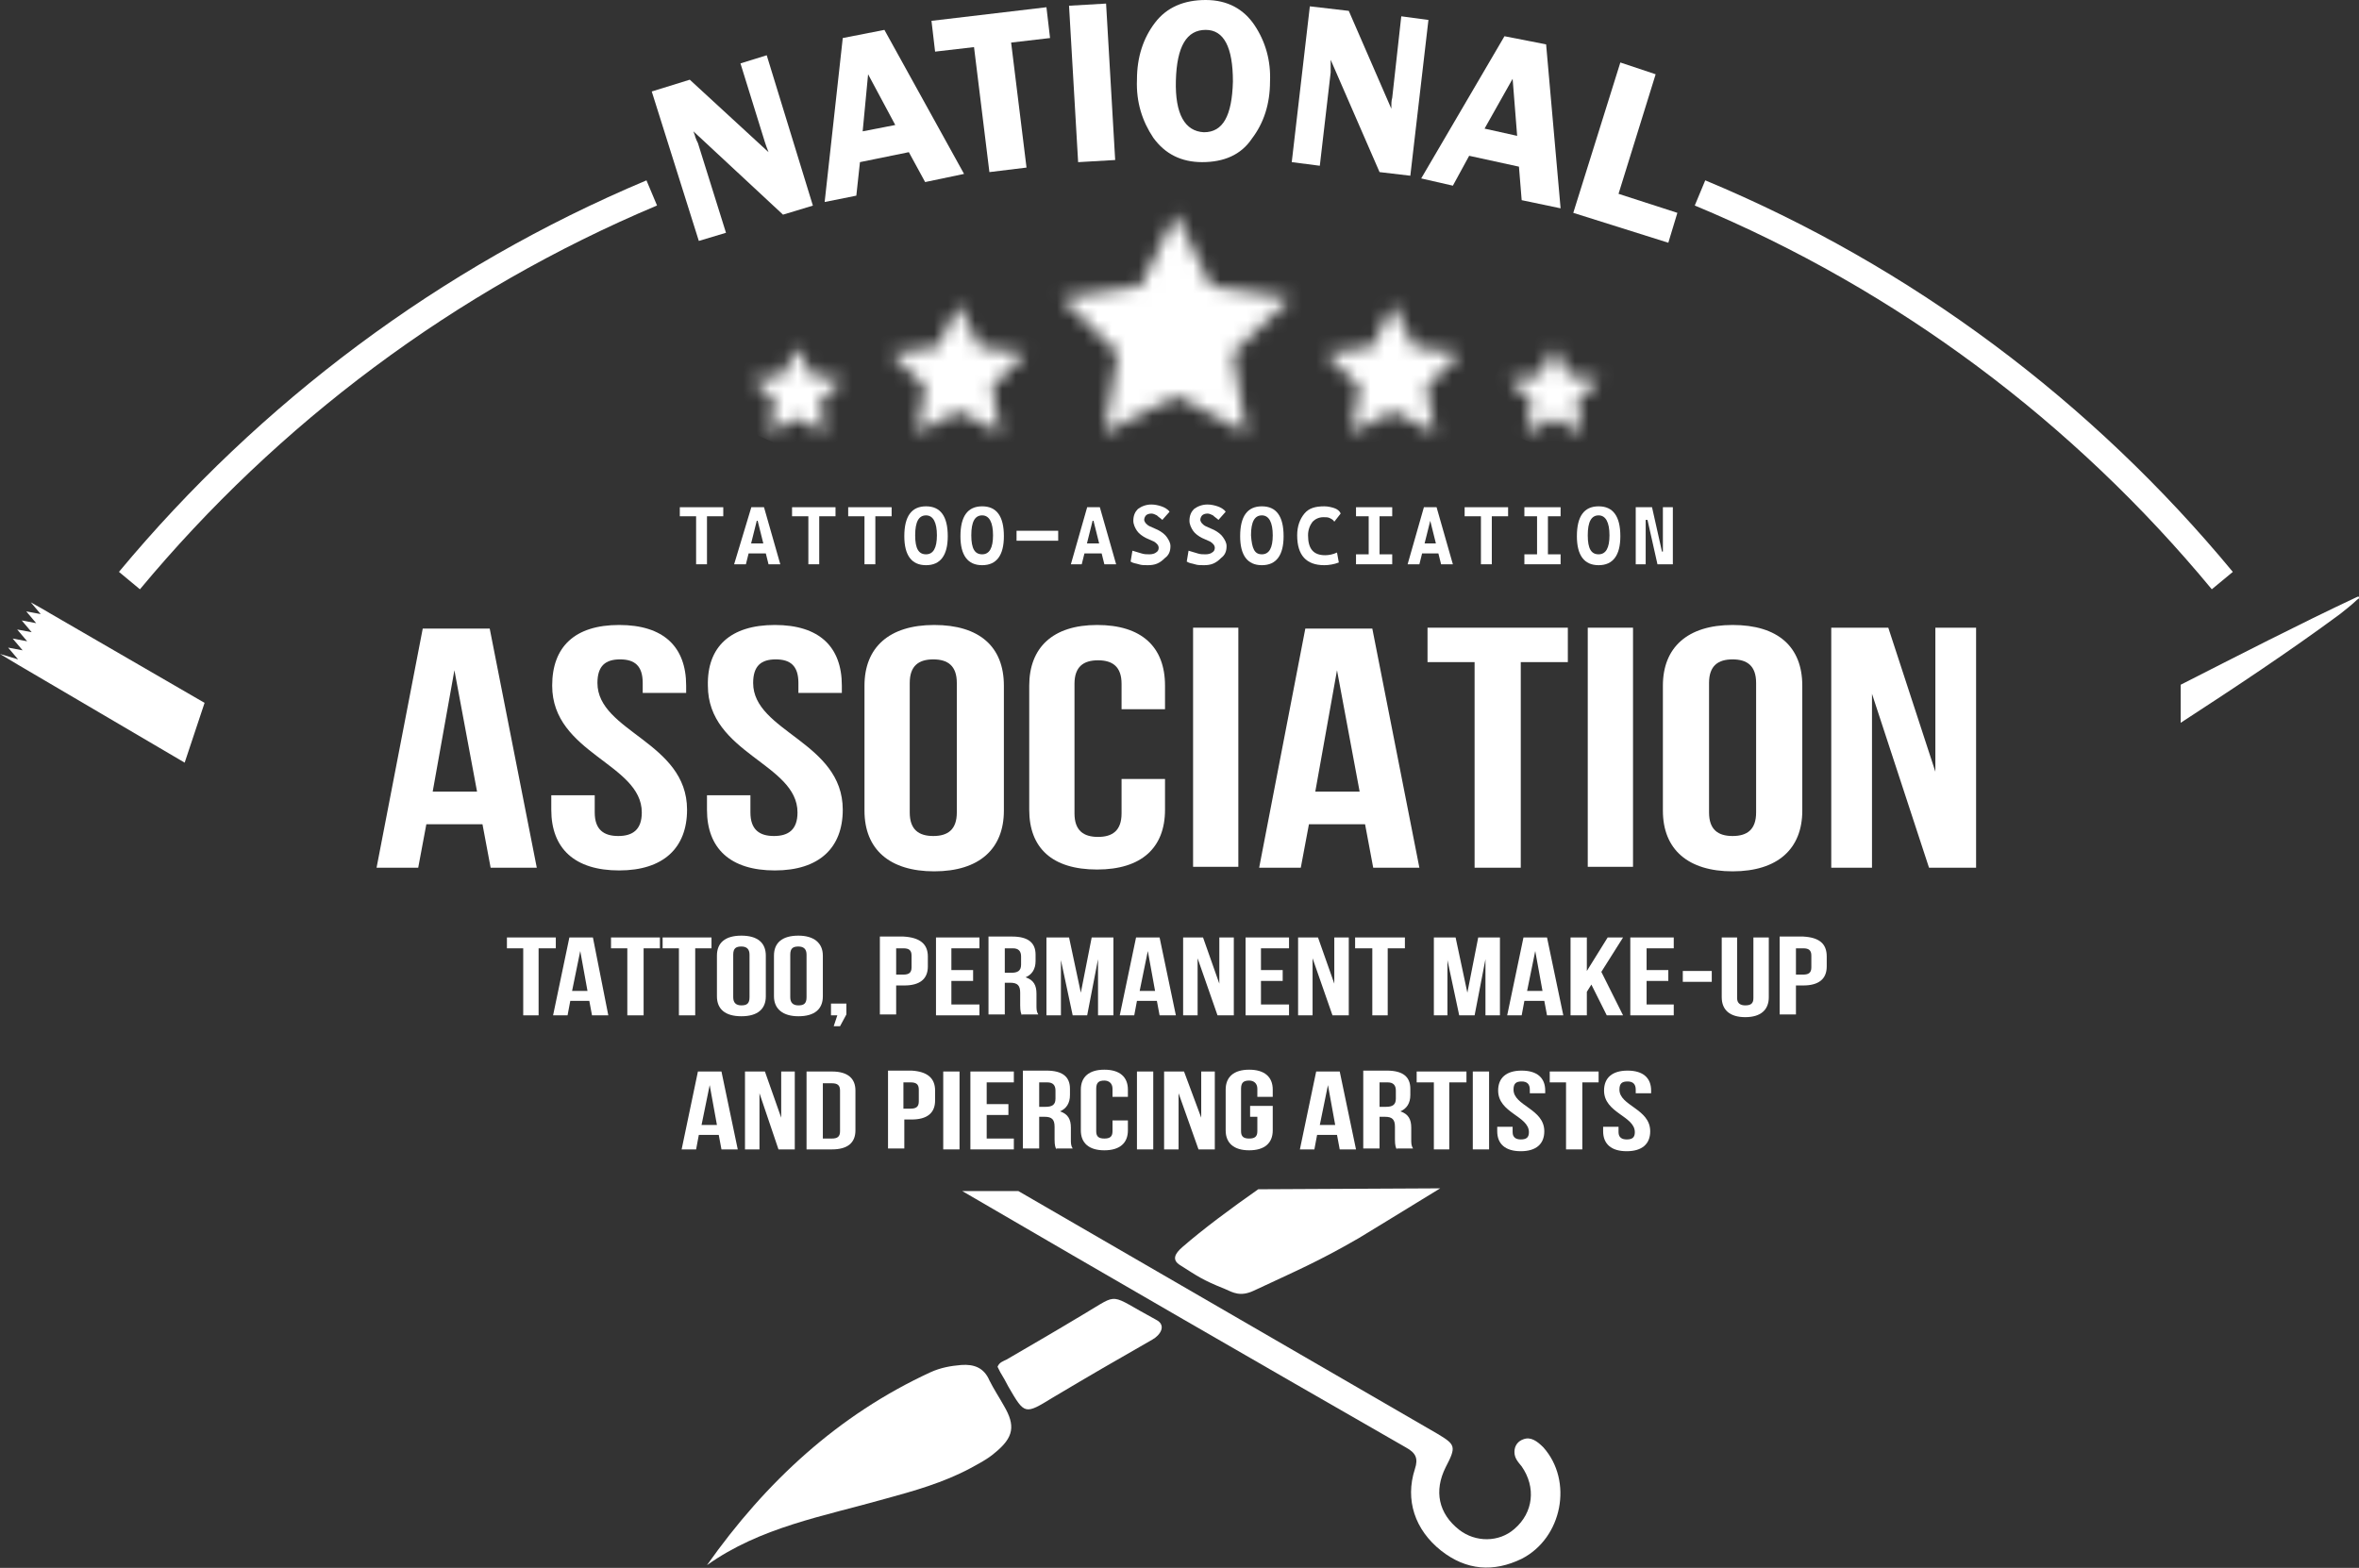 <svg width="173" height="115" viewBox="0 0 173 115" fill="none" xmlns="http://www.w3.org/2000/svg">
<rect x="0" y="0" width="173" height="115" fill="#333333" stroke="none"/>
<g id="logo  1" clip-path="url(#clip0_207_854)">
<g id="Group">
<g id="Group_2">
<g id="Clip path group">
<mask id="mask0_207_854" style="mask-type:luminance" maskUnits="userSpaceOnUse" x="77" y="15" width="18" height="17">
<g id="SVGID_00000024692046906824693840000005981941598311554688_">
<path id="Vector" d="M86.234 29.032L80.99 31.756L81.986 25.91L77.803 21.857L83.645 20.994L86.234 15.679L88.823 20.994L94.665 21.857L90.417 25.91L91.412 31.756L86.234 29.032Z" fill="white"/>
</g>
</mask>
<g mask="url(#mask0_207_854)">
<path id="Vector_2" d="M80.658 9.367L100.706 18.403L91.811 38.068L71.763 29.032L80.658 9.367Z" fill="white"/>
</g>
</g>
</g>
<g id="Group_3">
<g id="Clip path group_2">
<mask id="mask1_207_854" style="mask-type:luminance" maskUnits="userSpaceOnUse" x="65" y="22" width="11" height="10">
<g id="SVGID_00000018958797492089293780000015111465416448298679_">
<path id="Vector_3" d="M70.302 30.162L67.248 31.756L67.846 28.368L65.323 25.91L68.775 25.445L70.302 22.322L71.829 25.445L75.214 25.91L72.758 28.368L73.356 31.756L70.302 30.162Z" fill="white"/>
</g>
</mask>
<g mask="url(#mask1_207_854)">
<path id="Vector_4" d="M67.049 18.602L78.733 23.917L73.555 35.477L61.805 30.162L67.049 18.602Z" fill="white"/>
</g>
</g>
</g>
<g id="Group_4">
<g id="Clip path group_3">
<mask id="mask2_207_854" style="mask-type:luminance" maskUnits="userSpaceOnUse" x="97" y="22" width="11" height="10">
<g id="SVGID_00000150799001570110658280000011519973820359135935_">
<path id="Vector_5" d="M102.167 30.162L99.113 31.756L99.711 28.368L97.188 25.91L100.64 25.445L102.167 22.322L103.694 25.445L107.079 25.91L104.623 28.368L105.221 31.756L102.167 30.162Z" fill="white"/>
</g>
</mask>
<g mask="url(#mask2_207_854)">
<path id="Vector_6" d="M98.914 18.602L110.598 23.917L105.42 35.477L93.67 30.162L98.914 18.602Z" fill="white"/>
</g>
</g>
</g>
<g id="Group_5">
<g id="Clip path group_4">
<mask id="mask3_207_854" style="mask-type:luminance" maskUnits="userSpaceOnUse" x="55" y="25" width="7" height="7">
<g id="SVGID_00000034081525745213197160000016261983606127933586_">
<path id="Vector_7" d="M58.486 30.693L56.428 31.756L56.826 29.431L55.166 27.837L57.423 27.504L58.486 25.445L59.481 27.504L61.805 27.837L60.145 29.431L60.477 31.756L58.486 30.693Z" fill="white"/>
</g>
</mask>
<g mask="url(#mask3_207_854)">
<path id="Vector_8" d="M56.295 22.92L64.128 26.508L60.676 34.214L52.776 30.693L56.295 22.92Z" fill="white"/>
</g>
</g>
</g>
<g id="Group_6">
<g id="Clip path group_5">
<mask id="mask4_207_854" style="mask-type:luminance" maskUnits="userSpaceOnUse" x="110" y="25" width="8" height="7">
<g id="SVGID_00000126306791345584418360000013623544968316988292_">
<path id="Vector_9" d="M113.984 30.693L111.926 31.756L112.324 29.431L110.664 27.837L112.988 27.504L113.984 25.445L114.979 27.504L117.303 27.837L115.643 29.431L116.042 31.756L113.984 30.693Z" fill="white"/>
</g>
</mask>
<g mask="url(#mask4_207_854)">
<path id="Vector_10" d="M111.793 22.92L119.693 26.508L116.174 34.214L108.274 30.693L111.793 22.92Z" fill="white"/>
</g>
</g>
</g>
<path id="Vector_11" d="M51.847 114.801C55.764 112.01 60.411 111.213 64.858 109.951C67.049 109.353 69.174 108.755 71.165 107.692C71.763 107.36 72.426 107.028 72.957 106.563C74.352 105.433 74.484 104.57 73.621 103.108C73.289 102.51 72.891 101.912 72.559 101.248C72.161 100.318 71.431 100.052 70.501 100.118C69.705 100.185 68.974 100.318 68.244 100.65C61.473 103.772 56.162 108.689 51.847 114.801Z" fill="white"/>
<path id="Vector_12" d="M73.156 100.251C73.223 100.384 73.289 100.517 73.356 100.65C73.555 100.982 73.754 101.314 73.953 101.713C75.148 103.772 75.148 103.772 77.206 102.51C79.994 100.849 81.72 99.853 84.508 98.258C85.106 97.926 85.57 97.195 84.774 96.797C81.189 94.87 82.185 94.803 79.463 96.398C76.808 97.992 76.542 98.125 73.82 99.72C73.555 99.853 73.289 99.919 73.156 100.251Z" fill="white"/>
<path id="Vector_13" d="M111.726 105.566C111.328 105.699 111.063 106.031 111.063 106.496C111.063 106.961 111.328 107.227 111.594 107.559C112.656 109.087 112.457 110.947 111.063 112.143C109.934 113.14 108.208 113.14 107.013 112.21C105.486 111.014 105.154 109.353 106.017 107.626C106.814 106.098 106.748 105.965 105.42 105.168C95.197 99.255 84.907 93.276 74.683 87.363H70.568C81.388 93.674 92.209 99.919 103.096 106.164C103.827 106.563 104.026 106.961 103.76 107.759C103.03 110.017 103.76 112.21 105.685 113.738C107.544 115.199 109.536 115.332 111.594 114.336C114.581 112.808 115.378 108.622 113.187 106.164C112.722 105.699 112.258 105.367 111.726 105.566Z" fill="white"/>
<path id="Vector_14" d="M92.275 87.23C90.284 88.625 88.226 90.153 86.699 91.482C86.168 91.947 85.903 92.412 86.566 92.811C87.828 93.608 88.16 93.874 89.819 94.538C90.417 94.803 90.948 95.136 91.944 94.671C95.064 93.209 96.657 92.545 99.644 90.817C100.175 90.485 102.499 89.09 105.619 87.163L92.275 87.23Z" fill="white"/>
<path id="Vector_15" d="M172.867 43.781C168.486 45.841 164.237 48.033 159.922 50.225V53.016C163.905 50.425 167.822 47.834 171.606 45.043C171.938 44.778 172.535 44.313 172.867 43.98C173.133 43.847 173 43.715 172.867 43.781Z" fill="white"/>
<path id="Vector_16" d="M3.651 44.977L3.319 44.778L2.257 44.18L2.987 45.043L1.925 44.844L2.655 45.708L1.593 45.508L2.323 46.372L1.261 46.173L1.992 47.036L0.929 46.837L1.66 47.701L0.597 47.502L1.328 48.365L0 47.967L1.328 48.764C5.377 51.155 9.493 53.547 13.543 55.939L15.003 51.554C11.219 49.362 7.435 47.169 3.651 44.977Z" fill="white"/>
<path id="Vector_17" d="M39.366 63.645H35.981L35.383 60.456H31.267L30.67 63.645H27.616L31.002 46.106H35.914L39.366 63.645ZM31.732 58.065H34.985L33.325 49.162L31.732 58.065Z" fill="white"/>
<path id="Vector_18" d="M45.408 45.841C48.66 45.841 50.32 47.435 50.32 50.292V50.823H47.134V50.093C47.134 48.83 46.536 48.365 45.474 48.365C44.412 48.365 43.814 48.83 43.814 50.093C43.814 53.68 50.386 54.411 50.386 59.393C50.386 62.184 48.66 63.845 45.408 63.845C42.155 63.845 40.429 62.25 40.429 59.393V58.331H43.615V59.593C43.615 60.855 44.279 61.32 45.341 61.32C46.403 61.32 47.067 60.855 47.067 59.593C47.067 56.005 40.495 55.274 40.495 50.292C40.495 47.435 42.155 45.841 45.408 45.841Z" fill="white"/>
<path id="Vector_19" d="M56.826 45.841C60.079 45.841 61.738 47.435 61.738 50.292V50.823H58.552V50.093C58.552 48.83 57.954 48.365 56.892 48.365C55.83 48.365 55.233 48.83 55.233 50.093C55.233 53.68 61.805 54.411 61.805 59.393C61.805 62.184 60.079 63.845 56.826 63.845C53.573 63.845 51.847 62.25 51.847 59.393V58.331H55.033V59.593C55.033 60.855 55.697 61.32 56.759 61.32C57.822 61.32 58.486 60.855 58.486 59.593C58.486 56.005 51.913 55.274 51.913 50.292C51.847 47.435 53.573 45.841 56.826 45.841Z" fill="white"/>
<path id="Vector_20" d="M63.398 50.292C63.398 47.502 65.19 45.841 68.51 45.841C71.829 45.841 73.621 47.435 73.621 50.292V59.46C73.621 62.25 71.829 63.911 68.51 63.911C65.257 63.911 63.398 62.317 63.398 59.46V50.292ZM66.717 59.593C66.717 60.855 67.381 61.32 68.443 61.32C69.505 61.32 70.169 60.855 70.169 59.593V50.093C70.169 48.83 69.505 48.365 68.443 48.365C67.381 48.365 66.717 48.83 66.717 50.093V59.593Z" fill="white"/>
<path id="Vector_21" d="M85.438 57.068V59.393C85.438 62.184 83.712 63.778 80.459 63.778C77.14 63.778 75.48 62.184 75.48 59.393V50.292C75.48 47.502 77.206 45.841 80.459 45.841C83.712 45.841 85.438 47.435 85.438 50.292V52.019H82.251V50.159C82.251 48.897 81.587 48.432 80.525 48.432C79.463 48.432 78.799 48.897 78.799 50.159V59.659C78.799 60.922 79.463 61.386 80.525 61.386C81.587 61.386 82.251 60.922 82.251 59.659V57.135H85.438V57.068Z" fill="white"/>
<path id="Vector_22" d="M90.815 46.04H87.496V63.579H90.815V46.04Z" fill="white"/>
<path id="Vector_23" d="M104.092 63.645H100.706L100.109 60.456H95.993L95.395 63.645H92.342L95.727 46.106H100.64L104.092 63.645ZM96.458 58.065H99.711L98.051 49.162L96.458 58.065Z" fill="white"/>
<path id="Vector_24" d="M104.689 46.04H114.979V48.565H111.527V63.645H108.141V48.565H104.689V46.04Z" fill="white"/>
<path id="Vector_25" d="M119.759 46.04H116.44V63.579H119.759V46.04Z" fill="white"/>
<path id="Vector_26" d="M121.95 50.292C121.95 47.502 123.742 45.841 127.061 45.841C130.381 45.841 132.173 47.435 132.173 50.292V59.46C132.173 62.25 130.381 63.911 127.061 63.911C123.808 63.911 121.95 62.317 121.95 59.46V50.292ZM125.335 59.593C125.335 60.855 125.999 61.32 127.061 61.32C128.124 61.32 128.787 60.855 128.787 59.593V50.093C128.787 48.83 128.124 48.365 127.061 48.365C125.999 48.365 125.335 48.83 125.335 50.093V59.593Z" fill="white"/>
<path id="Vector_27" d="M137.285 50.89V63.645H134.297V46.04H138.48L141.932 56.603V46.04H144.919V63.645H141.467L137.285 50.89Z" fill="white"/>
<path id="Vector_28" d="M37.176 68.761H40.761V69.558H39.499V74.474H38.371V69.558H37.176V68.761Z" fill="white"/>
<path id="Vector_29" d="M44.611 74.474H43.416L43.217 73.411H41.823L41.623 74.474H40.561L41.756 68.761H43.482L44.611 74.474ZM41.955 72.681H43.084L42.553 69.757L41.955 72.681Z" fill="white"/>
<path id="Vector_30" d="M44.81 68.761H48.395V69.558H47.2V74.474H46.005V69.558H44.81V68.761Z" fill="white"/>
<path id="Vector_31" d="M48.594 68.761H52.179V69.558H50.984V74.474H49.789V69.558H48.594V68.761Z" fill="white"/>
<path id="Vector_32" d="M52.577 70.09C52.577 69.159 53.175 68.628 54.37 68.628C55.565 68.628 56.162 69.159 56.162 70.09V73.079C56.162 74.009 55.565 74.541 54.37 74.541C53.175 74.541 52.577 74.009 52.577 73.079V70.09ZM53.772 73.145C53.772 73.544 53.971 73.743 54.37 73.743C54.768 73.743 54.967 73.611 54.967 73.145V70.023C54.967 69.624 54.768 69.425 54.37 69.425C53.971 69.425 53.772 69.558 53.772 70.023V73.145Z" fill="white"/>
<path id="Vector_33" d="M56.76 70.09C56.76 69.159 57.357 68.628 58.552 68.628C59.681 68.628 60.344 69.159 60.344 70.09V73.079C60.344 74.009 59.747 74.541 58.552 74.541C57.423 74.541 56.76 74.009 56.76 73.079V70.09ZM57.955 73.145C57.955 73.544 58.154 73.743 58.552 73.743C58.95 73.743 59.149 73.611 59.149 73.145V70.023C59.149 69.624 58.95 69.425 58.552 69.425C58.154 69.425 57.955 69.558 57.955 70.023V73.145Z" fill="white"/>
<path id="Vector_34" d="M60.942 74.474V73.611H62.07V74.408L61.605 75.272H61.141L61.406 74.474H60.942Z" fill="white"/>
<path id="Vector_35" d="M68.045 70.156V70.887C68.045 71.817 67.447 72.282 66.319 72.282H65.721V74.408H64.526V68.694H66.252C67.447 68.761 68.045 69.226 68.045 70.156ZM65.721 69.558V71.485H66.252C66.651 71.485 66.85 71.352 66.85 70.953V70.09C66.85 69.691 66.651 69.558 66.252 69.558H65.721Z" fill="white"/>
<path id="Vector_36" d="M69.771 71.153H71.364V71.95H69.771V73.677H71.829V74.474H68.642V68.761H71.829V69.558H69.771V71.153Z" fill="white"/>
<path id="Vector_37" d="M74.949 74.474C74.882 74.341 74.816 74.209 74.816 73.743V72.813C74.816 72.282 74.617 72.082 74.086 72.082H73.688V74.408H72.493V68.694H74.219C75.414 68.694 75.945 69.159 75.945 70.023V70.488C75.945 71.086 75.679 71.485 75.215 71.684C75.812 71.883 76.011 72.282 76.011 72.88V73.743C76.011 74.009 76.011 74.209 76.144 74.408H74.949V74.474ZM73.688 69.558V71.352H74.152C74.617 71.352 74.882 71.219 74.882 70.754V70.156C74.882 69.757 74.683 69.558 74.285 69.558H73.688Z" fill="white"/>
<path id="Vector_38" d="M79.264 72.813L80.061 68.761H81.654V74.474H80.525V70.355L79.729 74.474H78.667L77.804 70.422V74.474H76.742V68.761H78.401L79.264 72.813Z" fill="white"/>
<path id="Vector_39" d="M86.234 74.474H85.04L84.841 73.411H83.38L83.181 74.474H82.119L83.314 68.761H85.04L86.234 74.474ZM83.579 72.681H84.708L84.177 69.757L83.579 72.681Z" fill="white"/>
<path id="Vector_40" d="M87.828 70.289V74.474H86.766V68.761H88.226L89.421 72.149V68.761H90.483V74.474H89.288L87.828 70.289Z" fill="white"/>
<path id="Vector_41" d="M92.475 71.153H94.068V71.95H92.475V73.677H94.533V74.474H91.346V68.761H94.533V69.558H92.475V71.153Z" fill="white"/>
<path id="Vector_42" d="M96.259 70.289V74.474H95.197V68.761H96.657L97.852 72.149V68.761H98.914V74.474H97.719L96.259 70.289Z" fill="white"/>
<path id="Vector_43" d="M99.379 68.761H103.03V69.558H101.769V74.474H100.64V69.558H99.379V68.761Z" fill="white"/>
<path id="Vector_44" d="M107.611 72.813L108.407 68.761H110V74.474H108.938V70.355L108.142 74.474H107.013L106.15 70.422V74.474H105.154V68.761H106.748L107.611 72.813Z" fill="white"/>
<path id="Vector_45" d="M114.647 74.474H113.452L113.253 73.411H111.793L111.594 74.474H110.531L111.726 68.761H113.452L114.647 74.474ZM111.992 72.681H113.121L112.589 69.757L111.992 72.681Z" fill="white"/>
<path id="Vector_46" d="M116.705 72.216L116.373 72.747V74.474H115.178V68.761H116.373V71.219L117.9 68.761H119.029L117.436 71.285L119.029 74.474H117.834L116.705 72.216Z" fill="white"/>
<path id="Vector_47" d="M120.755 71.153H122.348V71.95H120.755V73.677H122.746V74.474H119.56V68.761H122.746V69.558H120.755V71.153Z" fill="white"/>
<path id="Vector_48" d="M125.534 71.219H123.41V72.016H125.534V71.219Z" fill="white"/>
<path id="Vector_49" d="M127.393 68.761V73.212C127.393 73.611 127.659 73.743 127.991 73.743C128.389 73.743 128.588 73.611 128.588 73.212V68.761H129.717V73.146C129.717 74.076 129.119 74.607 127.991 74.607C126.862 74.607 126.265 74.076 126.265 73.146V68.761H127.393Z" fill="white"/>
<path id="Vector_50" d="M133.965 70.156V70.887C133.965 71.817 133.368 72.282 132.239 72.282H131.708V74.408H130.513V68.694H132.239C133.434 68.761 133.965 69.226 133.965 70.156ZM131.708 69.558V71.485H132.239C132.638 71.485 132.837 71.352 132.837 70.953V70.09C132.837 69.691 132.638 69.558 132.239 69.558H131.708Z" fill="white"/>
<path id="Vector_51" d="M54.104 84.307H52.909L52.71 83.244H51.249L51.05 84.307H49.988L51.183 78.593H52.909L54.104 84.307ZM51.449 82.513H52.577L52.046 79.59L51.449 82.513Z" fill="white"/>
<path id="Vector_52" d="M55.697 80.188V84.307H54.635V78.593H56.096L57.29 81.981V78.593H58.286V84.307H57.091L55.697 80.188Z" fill="white"/>
<path id="Vector_53" d="M59.149 78.593H61.008C62.203 78.593 62.734 79.125 62.734 79.988V82.912C62.734 83.842 62.136 84.307 61.008 84.307H59.149V78.593ZM60.344 79.391V83.51H61.008C61.406 83.51 61.605 83.377 61.605 82.978V79.988C61.605 79.59 61.406 79.457 61.008 79.457H60.344V79.391Z" fill="white"/>
<path id="Vector_54" d="M68.576 79.988V80.719C68.576 81.649 67.979 82.114 66.85 82.114H66.319V84.24H65.124V78.527H66.85C67.979 78.593 68.576 79.058 68.576 79.988ZM66.253 79.391V81.317H66.784C67.182 81.317 67.381 81.184 67.381 80.786V79.922C67.381 79.523 67.182 79.391 66.784 79.391H66.253Z" fill="white"/>
<path id="Vector_55" d="M70.368 78.593H69.173V84.307H70.368V78.593Z" fill="white"/>
<path id="Vector_56" d="M72.36 80.985H73.953V81.782H72.36V83.51H74.352V84.307H71.165V78.593H74.352V79.391H72.36V80.985Z" fill="white"/>
<path id="Vector_57" d="M77.472 84.307C77.405 84.174 77.339 84.041 77.339 83.576V82.646C77.339 82.114 77.14 81.915 76.609 81.915H76.21V84.24H75.015V78.527H76.741C77.936 78.527 78.467 78.992 78.467 79.856V80.321C78.467 80.918 78.202 81.317 77.737 81.516C78.335 81.716 78.534 82.114 78.534 82.712V83.576C78.534 83.842 78.534 84.041 78.667 84.24H77.472V84.307ZM76.21 79.391V81.184H76.675C77.14 81.184 77.405 81.051 77.405 80.586V79.988C77.405 79.59 77.206 79.391 76.808 79.391H76.21Z" fill="white"/>
<path id="Vector_58" d="M82.716 82.181V82.912C82.716 83.842 82.118 84.373 80.99 84.373C79.861 84.373 79.264 83.842 79.264 82.912V79.922C79.264 78.992 79.861 78.46 80.99 78.46C82.118 78.46 82.716 78.992 82.716 79.922V80.454H81.587V79.856C81.587 79.457 81.322 79.258 80.99 79.258C80.592 79.258 80.392 79.391 80.392 79.856V82.978C80.392 83.377 80.592 83.51 80.99 83.51C81.388 83.51 81.587 83.377 81.587 82.978V82.181H82.716Z" fill="white"/>
<path id="Vector_59" d="M84.575 78.593H83.38V84.307H84.575V78.593Z" fill="white"/>
<path id="Vector_60" d="M86.433 80.188V84.307H85.371V78.593H86.832L88.093 81.981V78.593H89.089V84.307H87.894L86.433 80.188Z" fill="white"/>
<path id="Vector_61" d="M91.678 81.118H93.338V82.912C93.338 83.842 92.74 84.373 91.612 84.373C90.483 84.373 89.886 83.842 89.886 82.912V79.922C89.886 78.992 90.483 78.46 91.612 78.46C92.74 78.46 93.338 78.992 93.338 79.922V80.454H92.209V79.856C92.209 79.457 91.944 79.258 91.612 79.258C91.213 79.258 91.014 79.391 91.014 79.856V82.978C91.014 83.377 91.213 83.51 91.612 83.51C92.01 83.51 92.209 83.377 92.209 82.978V81.915H91.678V81.118Z" fill="white"/>
<path id="Vector_62" d="M99.445 84.307H98.25L98.051 83.244H96.591L96.391 84.307H95.329L96.524 78.593H98.25L99.445 84.307ZM96.79 82.513H97.918L97.387 79.59L96.79 82.513Z" fill="white"/>
<path id="Vector_63" d="M102.433 84.307C102.366 84.174 102.3 84.041 102.3 83.576V82.646C102.3 82.114 102.101 81.915 101.57 81.915H101.171V84.24H99.976V78.527H101.702C102.897 78.527 103.428 78.992 103.428 79.856V80.321C103.428 80.918 103.163 81.317 102.698 81.516C103.296 81.716 103.495 82.114 103.495 82.712V83.576C103.495 83.842 103.495 84.041 103.628 84.24H102.433V84.307ZM101.171 79.391V81.184H101.636C102.101 81.184 102.366 81.051 102.366 80.586V79.988C102.366 79.59 102.167 79.391 101.769 79.391H101.171Z" fill="white"/>
<path id="Vector_64" d="M103.893 78.593H107.544V79.391H106.283V84.307H105.154V79.391H103.893V78.593Z" fill="white"/>
<path id="Vector_65" d="M109.204 78.593H108.009V84.307H109.204V78.593Z" fill="white"/>
<path id="Vector_66" d="M111.594 78.527C112.722 78.527 113.32 79.058 113.32 79.988V80.188H112.191V79.922C112.191 79.523 111.992 79.324 111.594 79.324C111.195 79.324 110.996 79.457 110.996 79.922C110.996 81.118 113.253 81.317 113.253 82.978C113.253 83.908 112.656 84.44 111.527 84.44C110.399 84.44 109.801 83.908 109.801 82.978V82.646H110.93V83.044C110.93 83.443 111.195 83.576 111.527 83.576C111.926 83.576 112.125 83.443 112.125 83.044C112.125 81.849 109.868 81.649 109.868 79.988C109.868 79.058 110.465 78.527 111.594 78.527Z" fill="white"/>
<path id="Vector_67" d="M113.652 78.593H117.236V79.391H116.041V84.307H114.847V79.391H113.652V78.593Z" fill="white"/>
<path id="Vector_68" d="M119.361 78.527C120.489 78.527 121.087 79.058 121.087 79.988V80.188H119.958V79.922C119.958 79.523 119.759 79.324 119.361 79.324C118.962 79.324 118.763 79.457 118.763 79.922C118.763 81.118 121.02 81.317 121.02 82.978C121.02 83.908 120.423 84.44 119.294 84.44C118.166 84.44 117.568 83.908 117.568 82.978V82.646H118.697V83.044C118.697 83.443 118.962 83.576 119.294 83.576C119.693 83.576 119.892 83.443 119.892 83.044C119.892 81.849 117.635 81.649 117.635 79.988C117.635 79.058 118.232 78.527 119.361 78.527Z" fill="white"/>
<path id="Vector_69" d="M49.855 37.204H53.042V37.868H49.855V37.204ZM51.05 37.204H51.847V41.389H51.05V37.204Z" fill="white"/>
<path id="Vector_70" d="M53.838 41.389L55.1 37.204H56.029L57.224 41.389H56.361L55.564 38.2H55.498L54.701 41.389H53.838ZM54.436 39.861H56.56V40.592H54.436V39.861Z" fill="white"/>
<path id="Vector_71" d="M58.087 37.204H61.274V37.868H58.087V37.204ZM59.282 37.204H60.079V41.389H59.282V37.204Z" fill="white"/>
<path id="Vector_72" d="M62.203 37.204H65.389V37.868H62.203V37.204ZM63.398 37.204H64.194V41.389H63.398V37.204Z" fill="white"/>
<path id="Vector_73" d="M67.912 41.456C66.85 41.456 66.319 40.725 66.319 39.33C66.319 37.868 66.85 37.138 67.912 37.138C68.974 37.138 69.505 37.868 69.505 39.33C69.505 40.725 68.974 41.456 67.912 41.456ZM67.912 40.658C68.443 40.658 68.709 40.194 68.709 39.263C68.709 38.333 68.443 37.802 67.912 37.802C67.381 37.802 67.115 38.267 67.115 39.263C67.115 40.26 67.381 40.658 67.912 40.658Z" fill="white"/>
<path id="Vector_74" d="M72.028 41.456C70.966 41.456 70.435 40.725 70.435 39.33C70.435 37.868 70.966 37.138 72.028 37.138C73.09 37.138 73.621 37.868 73.621 39.33C73.621 40.725 73.09 41.456 72.028 41.456ZM72.028 40.658C72.559 40.658 72.825 40.194 72.825 39.263C72.825 38.333 72.559 37.802 72.028 37.802C71.497 37.802 71.231 38.267 71.231 39.263C71.231 40.26 71.497 40.658 72.028 40.658Z" fill="white"/>
<path id="Vector_75" d="M77.604 38.931H74.55V39.662H77.604V38.931Z" fill="white"/>
<path id="Vector_76" d="M78.534 41.389L79.729 37.204H80.658L81.853 41.389H80.99L80.193 38.2H80.127L79.33 41.389H78.534ZM79.131 39.861H81.255V40.592H79.131V39.861Z" fill="white"/>
<path id="Vector_77" d="M84.177 41.456C83.911 41.456 83.712 41.456 83.513 41.389C83.314 41.323 83.114 41.323 82.915 41.19L83.048 40.393C83.247 40.459 83.513 40.526 83.712 40.592C83.911 40.659 84.11 40.659 84.309 40.659C84.508 40.659 84.708 40.592 84.774 40.526C84.907 40.459 84.973 40.326 84.973 40.194C84.973 39.994 84.841 39.861 84.641 39.728L84.044 39.463C83.778 39.33 83.513 39.131 83.38 38.931C83.247 38.732 83.114 38.466 83.114 38.2C83.114 37.802 83.247 37.536 83.446 37.337C83.712 37.138 84.044 37.005 84.442 37.005C84.708 37.005 84.973 37.071 85.172 37.138C85.371 37.204 85.637 37.337 85.77 37.536L85.239 38.134C85.106 38.001 84.973 37.935 84.841 37.802C84.708 37.735 84.575 37.669 84.442 37.669C84.243 37.669 84.11 37.735 84.044 37.802C83.977 37.868 83.911 38.001 83.911 38.134C83.911 38.2 83.977 38.333 84.044 38.4C84.11 38.466 84.177 38.533 84.309 38.599L84.907 38.865C85.172 38.998 85.438 39.197 85.571 39.396C85.704 39.596 85.836 39.795 85.836 40.061C85.836 40.459 85.704 40.725 85.438 40.924C85.04 41.323 84.708 41.456 84.177 41.456Z" fill="white"/>
<path id="Vector_78" d="M88.292 41.456C88.027 41.456 87.828 41.456 87.629 41.389C87.429 41.323 87.23 41.323 87.031 41.19L87.164 40.393C87.363 40.459 87.629 40.526 87.828 40.592C88.027 40.659 88.226 40.659 88.425 40.659C88.624 40.659 88.823 40.592 88.89 40.526C89.023 40.459 89.089 40.326 89.089 40.194C89.089 39.994 88.956 39.861 88.757 39.728L88.16 39.463C87.894 39.33 87.629 39.131 87.496 38.931C87.363 38.732 87.23 38.466 87.23 38.2C87.23 37.802 87.363 37.536 87.562 37.337C87.828 37.138 88.159 37.005 88.558 37.005C88.823 37.005 89.089 37.071 89.288 37.138C89.487 37.204 89.753 37.337 89.886 37.536L89.355 38.134C89.222 38.001 89.089 37.935 88.956 37.802C88.823 37.735 88.691 37.669 88.558 37.669C88.359 37.669 88.226 37.735 88.16 37.802C88.093 37.868 88.027 38.001 88.027 38.134C88.027 38.2 88.093 38.333 88.16 38.4C88.226 38.466 88.292 38.533 88.425 38.599L89.023 38.865C89.288 38.998 89.554 39.197 89.686 39.396C89.819 39.596 89.952 39.795 89.952 40.061C89.952 40.459 89.819 40.725 89.554 40.924C89.155 41.323 88.823 41.456 88.292 41.456Z" fill="white"/>
<path id="Vector_79" d="M92.541 41.456C91.479 41.456 90.948 40.725 90.948 39.33C90.948 37.868 91.479 37.138 92.541 37.138C93.603 37.138 94.134 37.868 94.134 39.33C94.134 40.725 93.603 41.456 92.541 41.456ZM92.541 40.658C93.072 40.658 93.338 40.194 93.338 39.263C93.338 38.333 93.072 37.802 92.541 37.802C92.01 37.802 91.744 38.267 91.744 39.263C91.811 40.26 92.01 40.658 92.541 40.658Z" fill="white"/>
<path id="Vector_80" d="M97.122 41.456C95.794 41.456 95.13 40.725 95.13 39.263C95.13 38.599 95.329 38.068 95.661 37.669C95.993 37.27 96.458 37.138 97.122 37.138C97.387 37.138 97.653 37.204 97.852 37.27C98.051 37.337 98.25 37.47 98.317 37.669L97.852 38.267C97.785 38.134 97.653 38.068 97.52 38.001C97.387 37.935 97.254 37.935 97.055 37.935C96.723 37.935 96.458 38.068 96.259 38.267C96.059 38.533 95.927 38.865 95.927 39.263C95.927 40.26 96.325 40.725 97.188 40.725C97.454 40.725 97.785 40.658 98.051 40.526L98.184 41.257C97.852 41.389 97.454 41.456 97.122 41.456Z" fill="white"/>
<path id="Vector_81" d="M99.445 37.204H102.1V37.868H99.445V37.204ZM99.445 40.659H102.1V41.389H99.445V40.659ZM100.374 37.204H101.171V41.389H100.374V37.204Z" fill="white"/>
<path id="Vector_82" d="M103.229 41.389L104.424 37.204H105.353L106.548 41.389H105.685L104.889 38.2L104.092 41.389H103.229ZM103.826 39.861H105.951V40.592H103.826V39.861Z" fill="white"/>
<path id="Vector_83" d="M107.411 37.204H110.598V37.868H107.411V37.204ZM108.606 37.204H109.403V41.389H108.606V37.204Z" fill="white"/>
<path id="Vector_84" d="M111.793 37.204H114.448V37.868H111.793V37.204ZM111.793 40.659H114.448V41.389H111.793V40.659ZM112.722 37.204H113.519V41.389H112.722V37.204Z" fill="white"/>
<path id="Vector_85" d="M117.236 41.456C116.174 41.456 115.643 40.725 115.643 39.33C115.643 37.868 116.174 37.138 117.236 37.138C118.298 37.138 118.83 37.868 118.83 39.33C118.83 40.725 118.298 41.456 117.236 41.456ZM117.236 40.658C117.767 40.658 118.033 40.194 118.033 39.263C118.033 38.333 117.767 37.802 117.236 37.802C116.705 37.802 116.44 38.267 116.44 39.263C116.44 40.26 116.705 40.658 117.236 40.658Z" fill="white"/>
<path id="Vector_86" d="M119.958 37.204H120.688V41.389H119.958V37.204ZM121.552 41.389L120.821 38.134H120.489V37.204H121.153L121.883 40.459H122.083V41.389H121.552ZM121.95 37.204H122.68V41.389H121.95V37.204Z" fill="white"/>
<path id="Vector_87" d="M56.228 4.053L59.614 15.081L57.423 15.745L50.851 9.633C50.917 9.833 50.984 9.965 50.984 10.032C51.05 10.231 51.117 10.364 51.183 10.497L53.241 17.074L51.249 17.672L47.797 6.71L50.586 5.846L56.361 11.161C56.228 10.829 56.162 10.63 56.096 10.43L54.303 4.651L56.228 4.053Z" fill="white"/>
<path id="Vector_88" d="M64.859 2.192L70.7 12.756L67.846 13.354L66.651 11.161L63.066 11.892L62.8 14.35L60.477 14.815L61.805 2.79L64.859 2.192ZM63.265 9.633L65.655 9.168L63.663 5.448L63.265 9.633Z" fill="white"/>
<path id="Vector_89" d="M76.742 0.531L77.007 2.79L74.152 3.122L75.281 12.291L72.559 12.623L71.431 3.455L68.576 3.787L68.311 1.528L76.742 0.531Z" fill="white"/>
<path id="Vector_90" d="M81.116 0.262L78.399 0.42L79.066 11.894L81.783 11.736L81.116 0.262Z" fill="white"/>
<path id="Vector_91" d="M88.16 11.892C86.633 11.892 85.438 11.294 84.575 10.098C83.778 8.902 83.313 7.507 83.38 5.846C83.38 4.185 83.844 2.79 84.707 1.661C85.57 0.531 86.832 0 88.425 0C90.018 0 91.213 0.664 92.01 1.86C92.806 3.056 93.205 4.451 93.138 5.979C93.138 7.64 92.674 9.035 91.811 10.165C91.014 11.361 89.753 11.892 88.16 11.892ZM88.425 2.192C87.031 2.192 86.301 3.388 86.234 5.913C86.168 8.371 86.898 9.633 88.292 9.7C89.686 9.7 90.35 8.504 90.417 5.979C90.417 3.455 89.753 2.192 88.425 2.192Z" fill="white"/>
<path id="Vector_92" d="M104.756 1.462L103.428 12.889L101.171 12.623L97.586 4.385C97.586 4.584 97.586 4.717 97.586 4.783C97.586 4.983 97.586 5.116 97.586 5.315L96.79 12.158L94.732 11.892L96.059 0.465L98.914 0.797L102.034 7.972C102.034 7.64 102.034 7.374 102.1 7.175L102.764 1.196L104.756 1.462Z" fill="white"/>
<path id="Vector_93" d="M113.386 3.255L114.448 15.28L111.594 14.682L111.394 12.224L107.743 11.427L106.548 13.619L104.225 13.088L110.332 2.657L113.386 3.255ZM108.872 9.434L111.262 9.965L110.93 5.78L108.872 9.434Z" fill="white"/>
<path id="Vector_94" d="M118.697 14.217L123.012 15.612L122.348 17.805L115.378 15.612L118.83 4.584L121.419 5.448L118.697 14.217Z" fill="white"/>
<path id="Vector_95" d="M162.976 42.585C152.753 30.228 139.675 20.396 124.672 14.151" stroke="white" stroke-width="2" stroke-miterlimit="10"/>
<path id="Vector_96" d="M47.797 14.151C32.794 20.462 19.716 30.295 9.493 42.585" stroke="white" stroke-width="2" stroke-miterlimit="10"/>
</g>
</g>
<defs>
<clipPath id="clip0_207_854">
<rect width="173" height="115" fill="white"/>
</clipPath>
</defs>
</svg>
